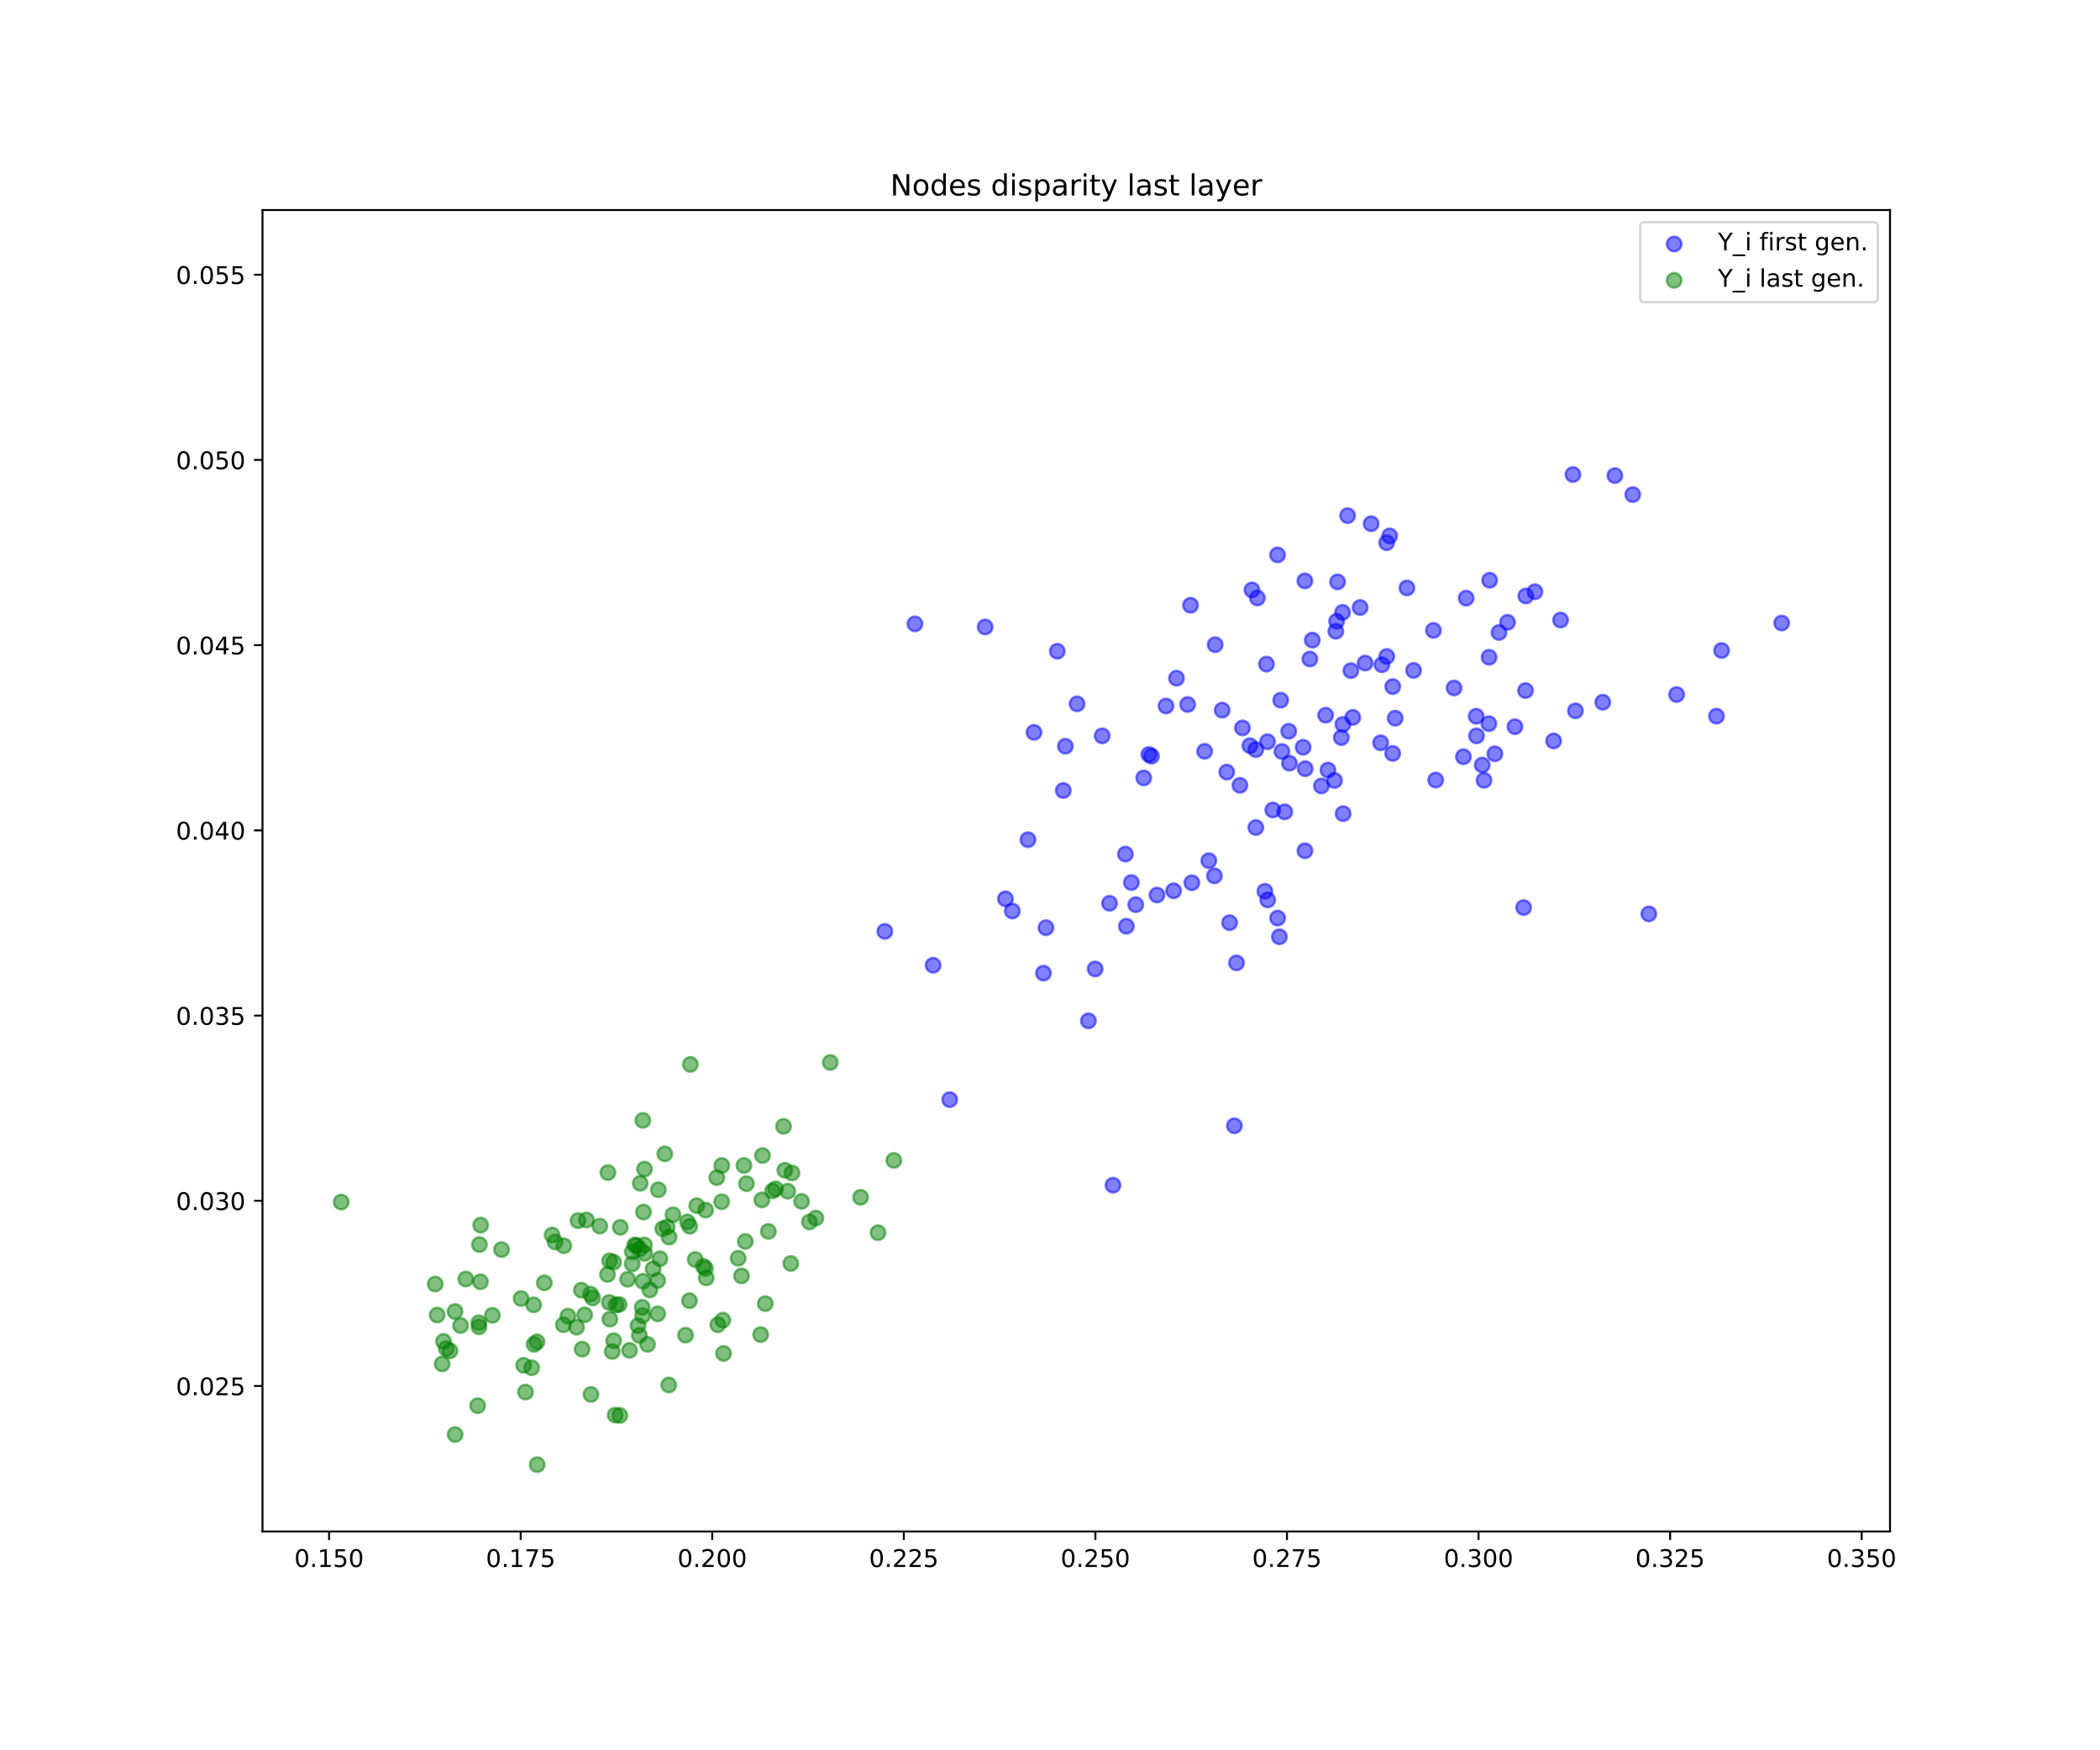 <?xml version="1.0" encoding="utf-8" standalone="no"?>
<!DOCTYPE svg PUBLIC "-//W3C//DTD SVG 1.1//EN"
  "http://www.w3.org/Graphics/SVG/1.1/DTD/svg11.dtd">
<!-- Created with matplotlib (https://matplotlib.org/) -->
<svg height="720pt" version="1.1" viewBox="0 0 864 720" width="864pt" xmlns="http://www.w3.org/2000/svg" xmlns:xlink="http://www.w3.org/1999/xlink">
 <defs>
  <style type="text/css">
*{stroke-linecap:butt;stroke-linejoin:round;white-space:pre;}
  </style>
 </defs>
 <g id="figure_1">
  <g id="patch_1">
   <path d="M 0 720 
L 864 720 
L 864 0 
L 0 0 
z
" style="fill:#ffffff;"/>
  </g>
  <g id="axes_1">
   <g id="patch_2">
    <path d="M 108 630 
L 777.6 630 
L 777.6 86.4 
L 108 86.4 
z
" style="fill:#ffffff;"/>
   </g>
   <g id="PathCollection_1">
    <defs>
     <path d="M 0 3 
C 0.796 3 1.559 2.684 2.121 2.121 
C 2.684 1.559 3 0.796 3 0 
C 3 -0.796 2.684 -1.559 2.121 -2.121 
C 1.559 -2.684 0.796 -3 0 -3 
C -0.796 -3 -1.559 -2.684 -2.121 -2.121 
C -2.684 -1.559 -3 -0.796 -3 0 
C -3 0.796 -2.684 1.559 -2.121 2.121 
C -1.559 2.684 -0.796 3 0 3 
z
" id="m294f484890" style="stroke:#0000ff;stroke-opacity:0.5;"/>
    </defs>
    <g clip-path="url(#peb2279e590)">
     <use style="fill:#0000ff;fill-opacity:0.5;stroke:#0000ff;stroke-opacity:0.5;" x="525.611" xlink:href="#m294f484890" y="228.264"/>
     <use style="fill:#0000ff;fill-opacity:0.5;stroke:#0000ff;stroke-opacity:0.5;" x="627.646" xlink:href="#m294f484890" y="284.074"/>
     <use style="fill:#0000ff;fill-opacity:0.5;stroke:#0000ff;stroke-opacity:0.5;" x="536.14" xlink:href="#m294f484890" y="307.403"/>
     <use style="fill:#0000ff;fill-opacity:0.5;stroke:#0000ff;stroke-opacity:0.5;" x="642.071" xlink:href="#m294f484890" y="255.068"/>
     <use style="fill:#0000ff;fill-opacity:0.5;stroke:#0000ff;stroke-opacity:0.5;" x="497.345" xlink:href="#m294f484890" y="354.053"/>
     <use style="fill:#0000ff;fill-opacity:0.5;stroke:#0000ff;stroke-opacity:0.5;" x="527.421" xlink:href="#m294f484890" y="309.139"/>
     <use style="fill:#0000ff;fill-opacity:0.5;stroke:#0000ff;stroke-opacity:0.5;" x="523.662" xlink:href="#m294f484890" y="333.185"/>
     <use style="fill:#0000ff;fill-opacity:0.5;stroke:#0000ff;stroke-opacity:0.5;" x="545.405" xlink:href="#m294f484890" y="294.205"/>
     <use style="fill:#0000ff;fill-opacity:0.5;stroke:#0000ff;stroke-opacity:0.5;" x="570.547" xlink:href="#m294f484890" y="270.033"/>
     <use style="fill:#0000ff;fill-opacity:0.5;stroke:#0000ff;stroke-opacity:0.5;" x="479.727" xlink:href="#m294f484890" y="290.416"/>
     <use style="fill:#0000ff;fill-opacity:0.5;stroke:#0000ff;stroke-opacity:0.5;" x="515.08" xlink:href="#m294f484890" y="242.674"/>
     <use style="fill:#0000ff;fill-opacity:0.5;stroke:#0000ff;stroke-opacity:0.5;" x="437.466" xlink:href="#m294f484890" y="325.187"/>
     <use style="fill:#0000ff;fill-opacity:0.5;stroke:#0000ff;stroke-opacity:0.5;" x="476.013" xlink:href="#m294f484890" y="368.166"/>
     <use style="fill:#0000ff;fill-opacity:0.5;stroke:#0000ff;stroke-opacity:0.5;" x="499.652" xlink:href="#m294f484890" y="360.286"/>
     <use style="fill:#0000ff;fill-opacity:0.5;stroke:#0000ff;stroke-opacity:0.5;" x="463.026" xlink:href="#m294f484890" y="351.333"/>
     <use style="fill:#0000ff;fill-opacity:0.5;stroke:#0000ff;stroke-opacity:0.5;" x="559.599" xlink:href="#m294f484890" y="249.901"/>
     <use style="fill:#0000ff;fill-opacity:0.5;stroke:#0000ff;stroke-opacity:0.5;" x="443.133" xlink:href="#m294f484890" y="289.535"/>
     <use style="fill:#0000ff;fill-opacity:0.5;stroke:#0000ff;stroke-opacity:0.5;" x="543.667" xlink:href="#m294f484890" y="323.303"/>
     <use style="fill:#0000ff;fill-opacity:0.5;stroke:#0000ff;stroke-opacity:0.5;" x="536.994" xlink:href="#m294f484890" y="316.214"/>
     <use style="fill:#0000ff;fill-opacity:0.5;stroke:#0000ff;stroke-opacity:0.5;" x="508.73" xlink:href="#m294f484890" y="396.097"/>
     <use style="fill:#0000ff;fill-opacity:0.5;stroke:#0000ff;stroke-opacity:0.5;" x="572.994" xlink:href="#m294f484890" y="309.936"/>
     <use style="fill:#0000ff;fill-opacity:0.5;stroke:#0000ff;stroke-opacity:0.5;" x="405.325" xlink:href="#m294f484890" y="257.909"/>
     <use style="fill:#0000ff;fill-opacity:0.5;stroke:#0000ff;stroke-opacity:0.5;" x="510.137" xlink:href="#m294f484890" y="323.054"/>
     <use style="fill:#0000ff;fill-opacity:0.5;stroke:#0000ff;stroke-opacity:0.5;" x="623.295" xlink:href="#m294f484890" y="298.929"/>
     <use style="fill:#0000ff;fill-opacity:0.5;stroke:#0000ff;stroke-opacity:0.5;" x="450.574" xlink:href="#m294f484890" y="398.579"/>
     <use style="fill:#0000ff;fill-opacity:0.5;stroke:#0000ff;stroke-opacity:0.5;" x="631.512" xlink:href="#m294f484890" y="243.418"/>
     <use style="fill:#0000ff;fill-opacity:0.5;stroke:#0000ff;stroke-opacity:0.5;" x="526.909" xlink:href="#m294f484890" y="288.029"/>
     <use style="fill:#0000ff;fill-opacity:0.5;stroke:#0000ff;stroke-opacity:0.5;" x="603.216" xlink:href="#m294f484890" y="246.051"/>
     <use style="fill:#0000ff;fill-opacity:0.5;stroke:#0000ff;stroke-opacity:0.5;" x="495.621" xlink:href="#m294f484890" y="309.055"/>
     <use style="fill:#0000ff;fill-opacity:0.5;stroke:#0000ff;stroke-opacity:0.5;" x="472.672" xlink:href="#m294f484890" y="310.35"/>
     <use style="fill:#0000ff;fill-opacity:0.5;stroke:#0000ff;stroke-opacity:0.5;" x="416.496" xlink:href="#m294f484890" y="374.768"/>
     <use style="fill:#0000ff;fill-opacity:0.5;stroke:#0000ff;stroke-opacity:0.5;" x="364.045" xlink:href="#m294f484890" y="383.141"/>
     <use style="fill:#0000ff;fill-opacity:0.5;stroke:#0000ff;stroke-opacity:0.5;" x="521.569" xlink:href="#m294f484890" y="370.183"/>
     <use style="fill:#0000ff;fill-opacity:0.5;stroke:#0000ff;stroke-opacity:0.5;" x="429.304" xlink:href="#m294f484890" y="400.312"/>
     <use style="fill:#0000ff;fill-opacity:0.5;stroke:#0000ff;stroke-opacity:0.5;" x="538.919" xlink:href="#m294f484890" y="271.096"/>
     <use style="fill:#0000ff;fill-opacity:0.5;stroke:#0000ff;stroke-opacity:0.5;" x="521.497" xlink:href="#m294f484890" y="305.104"/>
     <use style="fill:#0000ff;fill-opacity:0.5;stroke:#0000ff;stroke-opacity:0.5;" x="612.65" xlink:href="#m294f484890" y="270.372"/>
     <use style="fill:#0000ff;fill-opacity:0.5;stroke:#0000ff;stroke-opacity:0.5;" x="678.377" xlink:href="#m294f484890" y="375.941"/>
     <use style="fill:#0000ff;fill-opacity:0.5;stroke:#0000ff;stroke-opacity:0.5;" x="607.466" xlink:href="#m294f484890" y="302.709"/>
     <use style="fill:#0000ff;fill-opacity:0.5;stroke:#0000ff;stroke-opacity:0.5;" x="627.767" xlink:href="#m294f484890" y="245.161"/>
     <use style="fill:#0000ff;fill-opacity:0.5;stroke:#0000ff;stroke-opacity:0.5;" x="470.564" xlink:href="#m294f484890" y="319.993"/>
     <use style="fill:#0000ff;fill-opacity:0.5;stroke:#0000ff;stroke-opacity:0.5;" x="435.012" xlink:href="#m294f484890" y="267.895"/>
     <use style="fill:#0000ff;fill-opacity:0.5;stroke:#0000ff;stroke-opacity:0.5;" x="556.58" xlink:href="#m294f484890" y="295.111"/>
     <use style="fill:#0000ff;fill-opacity:0.5;stroke:#0000ff;stroke-opacity:0.5;" x="425.419" xlink:href="#m294f484890" y="301.269"/>
     <use style="fill:#0000ff;fill-opacity:0.5;stroke:#0000ff;stroke-opacity:0.5;" x="612.877" xlink:href="#m294f484890" y="238.687"/>
     <use style="fill:#0000ff;fill-opacity:0.5;stroke:#0000ff;stroke-opacity:0.5;" x="615.036" xlink:href="#m294f484890" y="310.088"/>
     <use style="fill:#0000ff;fill-opacity:0.5;stroke:#0000ff;stroke-opacity:0.5;" x="573.02" xlink:href="#m294f484890" y="282.434"/>
     <use style="fill:#0000ff;fill-opacity:0.5;stroke:#0000ff;stroke-opacity:0.5;" x="516.671" xlink:href="#m294f484890" y="308.353"/>
     <use style="fill:#0000ff;fill-opacity:0.5;stroke:#0000ff;stroke-opacity:0.5;" x="607.35" xlink:href="#m294f484890" y="294.641"/>
     <use style="fill:#0000ff;fill-opacity:0.5;stroke:#0000ff;stroke-opacity:0.5;" x="612.565" xlink:href="#m294f484890" y="297.691"/>
     <use style="fill:#0000ff;fill-opacity:0.5;stroke:#0000ff;stroke-opacity:0.5;" x="422.923" xlink:href="#m294f484890" y="345.425"/>
     <use style="fill:#0000ff;fill-opacity:0.5;stroke:#0000ff;stroke-opacity:0.5;" x="616.728" xlink:href="#m294f484890" y="260.167"/>
     <use style="fill:#0000ff;fill-opacity:0.5;stroke:#0000ff;stroke-opacity:0.5;" x="552.607" xlink:href="#m294f484890" y="334.709"/>
     <use style="fill:#0000ff;fill-opacity:0.5;stroke:#0000ff;stroke-opacity:0.5;" x="561.657" xlink:href="#m294f484890" y="272.765"/>
     <use style="fill:#0000ff;fill-opacity:0.5;stroke:#0000ff;stroke-opacity:0.5;" x="376.436" xlink:href="#m294f484890" y="256.628"/>
     <use style="fill:#0000ff;fill-opacity:0.5;stroke:#0000ff;stroke-opacity:0.5;" x="453.471" xlink:href="#m294f484890" y="302.699"/>
     <use style="fill:#0000ff;fill-opacity:0.5;stroke:#0000ff;stroke-opacity:0.5;" x="564.127" xlink:href="#m294f484890" y="215.441"/>
     <use style="fill:#0000ff;fill-opacity:0.5;stroke:#0000ff;stroke-opacity:0.5;" x="708.311" xlink:href="#m294f484890" y="267.601"/>
     <use style="fill:#0000ff;fill-opacity:0.5;stroke:#0000ff;stroke-opacity:0.5;" x="590.691" xlink:href="#m294f484890" y="320.879"/>
     <use style="fill:#0000ff;fill-opacity:0.5;stroke:#0000ff;stroke-opacity:0.5;" x="589.754" xlink:href="#m294f484890" y="259.32"/>
     <use style="fill:#0000ff;fill-opacity:0.5;stroke:#0000ff;stroke-opacity:0.5;" x="647.15" xlink:href="#m294f484890" y="195.204"/>
     <use style="fill:#0000ff;fill-opacity:0.5;stroke:#0000ff;stroke-opacity:0.5;" x="530.205" xlink:href="#m294f484890" y="300.807"/>
     <use style="fill:#0000ff;fill-opacity:0.5;stroke:#0000ff;stroke-opacity:0.5;" x="520.42" xlink:href="#m294f484890" y="366.63"/>
     <use style="fill:#0000ff;fill-opacity:0.5;stroke:#0000ff;stroke-opacity:0.5;" x="539.919" xlink:href="#m294f484890" y="263.33"/>
     <use style="fill:#0000ff;fill-opacity:0.5;stroke:#0000ff;stroke-opacity:0.5;" x="536.871" xlink:href="#m294f484890" y="238.951"/>
     <use style="fill:#0000ff;fill-opacity:0.5;stroke:#0000ff;stroke-opacity:0.5;" x="505.889" xlink:href="#m294f484890" y="379.546"/>
     <use style="fill:#0000ff;fill-opacity:0.5;stroke:#0000ff;stroke-opacity:0.5;" x="517.327" xlink:href="#m294f484890" y="245.972"/>
     <use style="fill:#0000ff;fill-opacity:0.5;stroke:#0000ff;stroke-opacity:0.5;" x="568.543" xlink:href="#m294f484890" y="273.447"/>
     <use style="fill:#0000ff;fill-opacity:0.5;stroke:#0000ff;stroke-opacity:0.5;" x="733.038" xlink:href="#m294f484890" y="256.285"/>
     <use style="fill:#0000ff;fill-opacity:0.5;stroke:#0000ff;stroke-opacity:0.5;" x="430.34" xlink:href="#m294f484890" y="381.625"/>
     <use style="fill:#0000ff;fill-opacity:0.5;stroke:#0000ff;stroke-opacity:0.5;" x="551.864" xlink:href="#m294f484890" y="303.419"/>
     <use style="fill:#0000ff;fill-opacity:0.5;stroke:#0000ff;stroke-opacity:0.5;" x="502.828" xlink:href="#m294f484890" y="292.131"/>
     <use style="fill:#0000ff;fill-opacity:0.5;stroke:#0000ff;stroke-opacity:0.5;" x="526.375" xlink:href="#m294f484890" y="385.359"/>
     <use style="fill:#0000ff;fill-opacity:0.5;stroke:#0000ff;stroke-opacity:0.5;" x="488.631" xlink:href="#m294f484890" y="289.808"/>
     <use style="fill:#0000ff;fill-opacity:0.5;stroke:#0000ff;stroke-opacity:0.5;" x="552.361" xlink:href="#m294f484890" y="251.906"/>
     <use style="fill:#0000ff;fill-opacity:0.5;stroke:#0000ff;stroke-opacity:0.5;" x="552.486" xlink:href="#m294f484890" y="297.99"/>
     <use style="fill:#0000ff;fill-opacity:0.5;stroke:#0000ff;stroke-opacity:0.5;" x="555.786" xlink:href="#m294f484890" y="275.875"/>
     <use style="fill:#0000ff;fill-opacity:0.5;stroke:#0000ff;stroke-opacity:0.5;" x="489.808" xlink:href="#m294f484890" y="248.984"/>
     <use style="fill:#0000ff;fill-opacity:0.5;stroke:#0000ff;stroke-opacity:0.5;" x="511.182" xlink:href="#m294f484890" y="299.43"/>
     <use style="fill:#0000ff;fill-opacity:0.5;stroke:#0000ff;stroke-opacity:0.5;" x="528.579" xlink:href="#m294f484890" y="333.956"/>
     <use style="fill:#0000ff;fill-opacity:0.5;stroke:#0000ff;stroke-opacity:0.5;" x="550.319" xlink:href="#m294f484890" y="239.359"/>
     <use style="fill:#0000ff;fill-opacity:0.5;stroke:#0000ff;stroke-opacity:0.5;" x="438.33" xlink:href="#m294f484890" y="306.956"/>
     <use style="fill:#0000ff;fill-opacity:0.5;stroke:#0000ff;stroke-opacity:0.5;" x="664.403" xlink:href="#m294f484890" y="195.639"/>
     <use style="fill:#0000ff;fill-opacity:0.5;stroke:#0000ff;stroke-opacity:0.5;" x="390.726" xlink:href="#m294f484890" y="452.343"/>
     <use style="fill:#0000ff;fill-opacity:0.5;stroke:#0000ff;stroke-opacity:0.5;" x="507.862" xlink:href="#m294f484890" y="463.096"/>
     <use style="fill:#0000ff;fill-opacity:0.5;stroke:#0000ff;stroke-opacity:0.5;" x="525.643" xlink:href="#m294f484890" y="377.652"/>
     <use style="fill:#0000ff;fill-opacity:0.5;stroke:#0000ff;stroke-opacity:0.5;" x="626.873" xlink:href="#m294f484890" y="373.331"/>
     <use style="fill:#0000ff;fill-opacity:0.5;stroke:#0000ff;stroke-opacity:0.5;" x="549.914" xlink:href="#m294f484890" y="255.542"/>
     <use style="fill:#0000ff;fill-opacity:0.5;stroke:#0000ff;stroke-opacity:0.5;" x="689.809" xlink:href="#m294f484890" y="285.705"/>
     <use style="fill:#0000ff;fill-opacity:0.5;stroke:#0000ff;stroke-opacity:0.5;" x="516.686" xlink:href="#m294f484890" y="340.408"/>
     <use style="fill:#0000ff;fill-opacity:0.5;stroke:#0000ff;stroke-opacity:0.5;" x="484.046" xlink:href="#m294f484890" y="278.981"/>
     <use style="fill:#0000ff;fill-opacity:0.5;stroke:#0000ff;stroke-opacity:0.5;" x="609.837" xlink:href="#m294f484890" y="314.708"/>
     <use style="fill:#0000ff;fill-opacity:0.5;stroke:#0000ff;stroke-opacity:0.5;" x="574.025" xlink:href="#m294f484890" y="295.437"/>
     <use style="fill:#0000ff;fill-opacity:0.5;stroke:#0000ff;stroke-opacity:0.5;" x="570.515" xlink:href="#m294f484890" y="223.231"/>
     <use style="fill:#0000ff;fill-opacity:0.5;stroke:#0000ff;stroke-opacity:0.5;" x="383.906" xlink:href="#m294f484890" y="397.063"/>
     <use style="fill:#0000ff;fill-opacity:0.5;stroke:#0000ff;stroke-opacity:0.5;" x="467.282" xlink:href="#m294f484890" y="372.144"/>
     <use style="fill:#0000ff;fill-opacity:0.5;stroke:#0000ff;stroke-opacity:0.5;" x="648.191" xlink:href="#m294f484890" y="292.409"/>
     <use style="fill:#0000ff;fill-opacity:0.5;stroke:#0000ff;stroke-opacity:0.5;" x="536.895" xlink:href="#m294f484890" y="349.972"/>
     <use style="fill:#0000ff;fill-opacity:0.5;stroke:#0000ff;stroke-opacity:0.5;" x="610.572" xlink:href="#m294f484890" y="320.988"/>
     <use style="fill:#0000ff;fill-opacity:0.5;stroke:#0000ff;stroke-opacity:0.5;" x="521.058" xlink:href="#m294f484890" y="273.193"/>
     <use style="fill:#0000ff;fill-opacity:0.5;stroke:#0000ff;stroke-opacity:0.5;" x="639.206" xlink:href="#m294f484890" y="304.789"/>
     <use style="fill:#0000ff;fill-opacity:0.5;stroke:#0000ff;stroke-opacity:0.5;" x="554.441" xlink:href="#m294f484890" y="212.109"/>
     <use style="fill:#0000ff;fill-opacity:0.5;stroke:#0000ff;stroke-opacity:0.5;" x="504.712" xlink:href="#m294f484890" y="317.596"/>
     <use style="fill:#0000ff;fill-opacity:0.5;stroke:#0000ff;stroke-opacity:0.5;" x="530.521" xlink:href="#m294f484890" y="313.963"/>
     <use style="fill:#0000ff;fill-opacity:0.5;stroke:#0000ff;stroke-opacity:0.5;" x="465.48" xlink:href="#m294f484890" y="363.049"/>
     <use style="fill:#0000ff;fill-opacity:0.5;stroke:#0000ff;stroke-opacity:0.5;" x="620.242" xlink:href="#m294f484890" y="255.994"/>
     <use style="fill:#0000ff;fill-opacity:0.5;stroke:#0000ff;stroke-opacity:0.5;" x="482.856" xlink:href="#m294f484890" y="366.44"/>
     <use style="fill:#0000ff;fill-opacity:0.5;stroke:#0000ff;stroke-opacity:0.5;" x="456.488" xlink:href="#m294f484890" y="371.585"/>
     <use style="fill:#0000ff;fill-opacity:0.5;stroke:#0000ff;stroke-opacity:0.5;" x="602.088" xlink:href="#m294f484890" y="311.286"/>
     <use style="fill:#0000ff;fill-opacity:0.5;stroke:#0000ff;stroke-opacity:0.5;" x="447.814" xlink:href="#m294f484890" y="419.936"/>
     <use style="fill:#0000ff;fill-opacity:0.5;stroke:#0000ff;stroke-opacity:0.5;" x="473.759" xlink:href="#m294f484890" y="311.058"/>
     <use style="fill:#0000ff;fill-opacity:0.5;stroke:#0000ff;stroke-opacity:0.5;" x="413.679" xlink:href="#m294f484890" y="369.749"/>
     <use style="fill:#0000ff;fill-opacity:0.5;stroke:#0000ff;stroke-opacity:0.5;" x="546.355" xlink:href="#m294f484890" y="316.769"/>
     <use style="fill:#0000ff;fill-opacity:0.5;stroke:#0000ff;stroke-opacity:0.5;" x="549.602" xlink:href="#m294f484890" y="259.679"/>
     <use style="fill:#0000ff;fill-opacity:0.5;stroke:#0000ff;stroke-opacity:0.5;" x="568.03" xlink:href="#m294f484890" y="305.56"/>
     <use style="fill:#0000ff;fill-opacity:0.5;stroke:#0000ff;stroke-opacity:0.5;" x="706.197" xlink:href="#m294f484890" y="294.604"/>
     <use style="fill:#0000ff;fill-opacity:0.5;stroke:#0000ff;stroke-opacity:0.5;" x="571.759" xlink:href="#m294f484890" y="220.445"/>
     <use style="fill:#0000ff;fill-opacity:0.5;stroke:#0000ff;stroke-opacity:0.5;" x="514.244" xlink:href="#m294f484890" y="306.731"/>
     <use style="fill:#0000ff;fill-opacity:0.5;stroke:#0000ff;stroke-opacity:0.5;" x="659.419" xlink:href="#m294f484890" y="288.872"/>
     <use style="fill:#0000ff;fill-opacity:0.5;stroke:#0000ff;stroke-opacity:0.5;" x="578.854" xlink:href="#m294f484890" y="241.856"/>
     <use style="fill:#0000ff;fill-opacity:0.5;stroke:#0000ff;stroke-opacity:0.5;" x="598.253" xlink:href="#m294f484890" y="283"/>
     <use style="fill:#0000ff;fill-opacity:0.5;stroke:#0000ff;stroke-opacity:0.5;" x="549.058" xlink:href="#m294f484890" y="321.041"/>
     <use style="fill:#0000ff;fill-opacity:0.5;stroke:#0000ff;stroke-opacity:0.5;" x="490.356" xlink:href="#m294f484890" y="363.134"/>
     <use style="fill:#0000ff;fill-opacity:0.5;stroke:#0000ff;stroke-opacity:0.5;" x="499.946" xlink:href="#m294f484890" y="265.197"/>
     <use style="fill:#0000ff;fill-opacity:0.5;stroke:#0000ff;stroke-opacity:0.5;" x="581.577" xlink:href="#m294f484890" y="275.784"/>
     <use style="fill:#0000ff;fill-opacity:0.5;stroke:#0000ff;stroke-opacity:0.5;" x="671.766" xlink:href="#m294f484890" y="203.458"/>
     <use style="fill:#0000ff;fill-opacity:0.5;stroke:#0000ff;stroke-opacity:0.5;" x="457.915" xlink:href="#m294f484890" y="487.545"/>
     <use style="fill:#0000ff;fill-opacity:0.5;stroke:#0000ff;stroke-opacity:0.5;" x="463.409" xlink:href="#m294f484890" y="381.024"/>
    </g>
   </g>
   <g id="PathCollection_2">
    <defs>
     <path d="M 0 3 
C 0.796 3 1.559 2.684 2.121 2.121 
C 2.684 1.559 3 0.796 3 0 
C 3 -0.796 2.684 -1.559 2.121 -2.121 
C 1.559 -2.684 0.796 -3 0 -3 
C -0.796 -3 -1.559 -2.684 -2.121 -2.121 
C -2.684 -1.559 -3 -0.796 -3 0 
C -3 0.796 -2.684 1.559 -2.121 2.121 
C -1.559 2.684 -0.796 3 0 3 
z
" id="m52b5ef684f" style="stroke:#008000;stroke-opacity:0.5;"/>
    </defs>
    <g clip-path="url(#peb2279e590)">
     <use style="fill:#008000;fill-opacity:0.5;stroke:#008000;stroke-opacity:0.5;" x="261.131" xlink:href="#m52b5ef684f" y="512.136"/>
     <use style="fill:#008000;fill-opacity:0.5;stroke:#008000;stroke-opacity:0.5;" x="231.983" xlink:href="#m52b5ef684f" y="512.453"/>
     <use style="fill:#008000;fill-opacity:0.5;stroke:#008000;stroke-opacity:0.5;" x="322.362" xlink:href="#m52b5ef684f" y="463.34"/>
     <use style="fill:#008000;fill-opacity:0.5;stroke:#008000;stroke-opacity:0.5;" x="223.952" xlink:href="#m52b5ef684f" y="527.71"/>
     <use style="fill:#008000;fill-opacity:0.5;stroke:#008000;stroke-opacity:0.5;" x="237.796" xlink:href="#m52b5ef684f" y="502.12"/>
     <use style="fill:#008000;fill-opacity:0.5;stroke:#008000;stroke-opacity:0.5;" x="182.472" xlink:href="#m52b5ef684f" y="551.795"/>
     <use style="fill:#008000;fill-opacity:0.5;stroke:#008000;stroke-opacity:0.5;" x="354.067" xlink:href="#m52b5ef684f" y="492.519"/>
     <use style="fill:#008000;fill-opacity:0.5;stroke:#008000;stroke-opacity:0.5;" x="270.86" xlink:href="#m52b5ef684f" y="489.428"/>
     <use style="fill:#008000;fill-opacity:0.5;stroke:#008000;stroke-opacity:0.5;" x="242.983" xlink:href="#m52b5ef684f" y="532.359"/>
     <use style="fill:#008000;fill-opacity:0.5;stroke:#008000;stroke-opacity:0.5;" x="312.952" xlink:href="#m52b5ef684f" y="548.991"/>
     <use style="fill:#008000;fill-opacity:0.5;stroke:#008000;stroke-opacity:0.5;" x="273.522" xlink:href="#m52b5ef684f" y="474.65"/>
     <use style="fill:#008000;fill-opacity:0.5;stroke:#008000;stroke-opacity:0.5;" x="341.603" xlink:href="#m52b5ef684f" y="437.051"/>
     <use style="fill:#008000;fill-opacity:0.5;stroke:#008000;stroke-opacity:0.5;" x="264.49" xlink:href="#m52b5ef684f" y="460.876"/>
     <use style="fill:#008000;fill-opacity:0.5;stroke:#008000;stroke-opacity:0.5;" x="197.759" xlink:href="#m52b5ef684f" y="503.964"/>
     <use style="fill:#008000;fill-opacity:0.5;stroke:#008000;stroke-opacity:0.5;" x="313.444" xlink:href="#m52b5ef684f" y="493.607"/>
     <use style="fill:#008000;fill-opacity:0.5;stroke:#008000;stroke-opacity:0.5;" x="246.765" xlink:href="#m52b5ef684f" y="504.363"/>
     <use style="fill:#008000;fill-opacity:0.5;stroke:#008000;stroke-opacity:0.5;" x="249.941" xlink:href="#m52b5ef684f" y="524.258"/>
     <use style="fill:#008000;fill-opacity:0.5;stroke:#008000;stroke-opacity:0.5;" x="361.24" xlink:href="#m52b5ef684f" y="507.093"/>
     <use style="fill:#008000;fill-opacity:0.5;stroke:#008000;stroke-opacity:0.5;" x="218.736" xlink:href="#m52b5ef684f" y="562.641"/>
     <use style="fill:#008000;fill-opacity:0.5;stroke:#008000;stroke-opacity:0.5;" x="329.789" xlink:href="#m52b5ef684f" y="494.201"/>
     <use style="fill:#008000;fill-opacity:0.5;stroke:#008000;stroke-opacity:0.5;" x="266.416" xlink:href="#m52b5ef684f" y="553.018"/>
     <use style="fill:#008000;fill-opacity:0.5;stroke:#008000;stroke-opacity:0.5;" x="228.364" xlink:href="#m52b5ef684f" y="510.881"/>
     <use style="fill:#008000;fill-opacity:0.5;stroke:#008000;stroke-opacity:0.5;" x="237.22" xlink:href="#m52b5ef684f" y="545.948"/>
     <use style="fill:#008000;fill-opacity:0.5;stroke:#008000;stroke-opacity:0.5;" x="239.499" xlink:href="#m52b5ef684f" y="554.98"/>
     <use style="fill:#008000;fill-opacity:0.5;stroke:#008000;stroke-opacity:0.5;" x="296.974" xlink:href="#m52b5ef684f" y="479.446"/>
     <use style="fill:#008000;fill-opacity:0.5;stroke:#008000;stroke-opacity:0.5;" x="191.636" xlink:href="#m52b5ef684f" y="526.137"/>
     <use style="fill:#008000;fill-opacity:0.5;stroke:#008000;stroke-opacity:0.5;" x="250.687" xlink:href="#m52b5ef684f" y="535.756"/>
     <use style="fill:#008000;fill-opacity:0.5;stroke:#008000;stroke-opacity:0.5;" x="262.508" xlink:href="#m52b5ef684f" y="545.291"/>
     <use style="fill:#008000;fill-opacity:0.5;stroke:#008000;stroke-opacity:0.5;" x="255.206" xlink:href="#m52b5ef684f" y="504.871"/>
     <use style="fill:#008000;fill-opacity:0.5;stroke:#008000;stroke-opacity:0.5;" x="179.067" xlink:href="#m52b5ef684f" y="528.208"/>
     <use style="fill:#008000;fill-opacity:0.5;stroke:#008000;stroke-opacity:0.5;" x="297.388" xlink:href="#m52b5ef684f" y="543.066"/>
     <use style="fill:#008000;fill-opacity:0.5;stroke:#008000;stroke-opacity:0.5;" x="286.021" xlink:href="#m52b5ef684f" y="518.1"/>
     <use style="fill:#008000;fill-opacity:0.5;stroke:#008000;stroke-opacity:0.5;" x="333.022" xlink:href="#m52b5ef684f" y="502.663"/>
     <use style="fill:#008000;fill-opacity:0.5;stroke:#008000;stroke-opacity:0.5;" x="270.591" xlink:href="#m52b5ef684f" y="526.745"/>
     <use style="fill:#008000;fill-opacity:0.5;stroke:#008000;stroke-opacity:0.5;" x="252.479" xlink:href="#m52b5ef684f" y="551.528"/>
     <use style="fill:#008000;fill-opacity:0.5;stroke:#008000;stroke-opacity:0.5;" x="294.906" xlink:href="#m52b5ef684f" y="484.428"/>
     <use style="fill:#008000;fill-opacity:0.5;stroke:#008000;stroke-opacity:0.5;" x="219.726" xlink:href="#m52b5ef684f" y="553.012"/>
     <use style="fill:#008000;fill-opacity:0.5;stroke:#008000;stroke-opacity:0.5;" x="189.495" xlink:href="#m52b5ef684f" y="545.259"/>
     <use style="fill:#008000;fill-opacity:0.5;stroke:#008000;stroke-opacity:0.5;" x="303.704" xlink:href="#m52b5ef684f" y="517.597"/>
     <use style="fill:#008000;fill-opacity:0.5;stroke:#008000;stroke-opacity:0.5;" x="283.667" xlink:href="#m52b5ef684f" y="535.057"/>
     <use style="fill:#008000;fill-opacity:0.5;stroke:#008000;stroke-opacity:0.5;" x="263.067" xlink:href="#m52b5ef684f" y="549.327"/>
     <use style="fill:#008000;fill-opacity:0.5;stroke:#008000;stroke-opacity:0.5;" x="284.034" xlink:href="#m52b5ef684f" y="437.854"/>
     <use style="fill:#008000;fill-opacity:0.5;stroke:#008000;stroke-opacity:0.5;" x="197.658" xlink:href="#m52b5ef684f" y="527.271"/>
     <use style="fill:#008000;fill-opacity:0.5;stroke:#008000;stroke-opacity:0.5;" x="282.828" xlink:href="#m52b5ef684f" y="502.64"/>
     <use style="fill:#008000;fill-opacity:0.5;stroke:#008000;stroke-opacity:0.5;" x="263.115" xlink:href="#m52b5ef684f" y="513.81"/>
     <use style="fill:#008000;fill-opacity:0.5;stroke:#008000;stroke-opacity:0.5;" x="227.157" xlink:href="#m52b5ef684f" y="508.051"/>
     <use style="fill:#008000;fill-opacity:0.5;stroke:#008000;stroke-opacity:0.5;" x="272.643" xlink:href="#m52b5ef684f" y="505.461"/>
     <use style="fill:#008000;fill-opacity:0.5;stroke:#008000;stroke-opacity:0.5;" x="316.135" xlink:href="#m52b5ef684f" y="506.546"/>
     <use style="fill:#008000;fill-opacity:0.5;stroke:#008000;stroke-opacity:0.5;" x="196.52" xlink:href="#m52b5ef684f" y="578.246"/>
     <use style="fill:#008000;fill-opacity:0.5;stroke:#008000;stroke-opacity:0.5;" x="179.861" xlink:href="#m52b5ef684f" y="540.971"/>
     <use style="fill:#008000;fill-opacity:0.5;stroke:#008000;stroke-opacity:0.5;" x="253.093" xlink:href="#m52b5ef684f" y="582.12"/>
     <use style="fill:#008000;fill-opacity:0.5;stroke:#008000;stroke-opacity:0.5;" x="239.182" xlink:href="#m52b5ef684f" y="530.703"/>
     <use style="fill:#008000;fill-opacity:0.5;stroke:#008000;stroke-opacity:0.5;" x="185.132" xlink:href="#m52b5ef684f" y="555.676"/>
     <use style="fill:#008000;fill-opacity:0.5;stroke:#008000;stroke-opacity:0.5;" x="263.41" xlink:href="#m52b5ef684f" y="486.766"/>
     <use style="fill:#008000;fill-opacity:0.5;stroke:#008000;stroke-opacity:0.5;" x="206.355" xlink:href="#m52b5ef684f" y="514.043"/>
     <use style="fill:#008000;fill-opacity:0.5;stroke:#008000;stroke-opacity:0.5;" x="219.575" xlink:href="#m52b5ef684f" y="536.757"/>
     <use style="fill:#008000;fill-opacity:0.5;stroke:#008000;stroke-opacity:0.5;" x="322.884" xlink:href="#m52b5ef684f" y="481.409"/>
     <use style="fill:#008000;fill-opacity:0.5;stroke:#008000;stroke-opacity:0.5;" x="274.484" xlink:href="#m52b5ef684f" y="504.73"/>
     <use style="fill:#008000;fill-opacity:0.5;stroke:#008000;stroke-opacity:0.5;" x="221.011" xlink:href="#m52b5ef684f" y="602.495"/>
     <use style="fill:#008000;fill-opacity:0.5;stroke:#008000;stroke-opacity:0.5;" x="265.163" xlink:href="#m52b5ef684f" y="480.916"/>
     <use style="fill:#008000;fill-opacity:0.5;stroke:#008000;stroke-opacity:0.5;" x="289.392" xlink:href="#m52b5ef684f" y="520.942"/>
     <use style="fill:#008000;fill-opacity:0.5;stroke:#008000;stroke-opacity:0.5;" x="270.608" xlink:href="#m52b5ef684f" y="540.455"/>
     <use style="fill:#008000;fill-opacity:0.5;stroke:#008000;stroke-opacity:0.5;" x="290.555" xlink:href="#m52b5ef684f" y="525.677"/>
     <use style="fill:#008000;fill-opacity:0.5;stroke:#008000;stroke-opacity:0.5;" x="220.932" xlink:href="#m52b5ef684f" y="551.978"/>
     <use style="fill:#008000;fill-opacity:0.5;stroke:#008000;stroke-opacity:0.5;" x="265.136" xlink:href="#m52b5ef684f" y="512.137"/>
     <use style="fill:#008000;fill-opacity:0.5;stroke:#008000;stroke-opacity:0.5;" x="317.858" xlink:href="#m52b5ef684f" y="489.895"/>
     <use style="fill:#008000;fill-opacity:0.5;stroke:#008000;stroke-opacity:0.5;" x="240.551" xlink:href="#m52b5ef684f" y="540.874"/>
     <use style="fill:#008000;fill-opacity:0.5;stroke:#008000;stroke-opacity:0.5;" x="275.137" xlink:href="#m52b5ef684f" y="569.734"/>
     <use style="fill:#008000;fill-opacity:0.5;stroke:#008000;stroke-opacity:0.5;" x="261.905" xlink:href="#m52b5ef684f" y="512.369"/>
     <use style="fill:#008000;fill-opacity:0.5;stroke:#008000;stroke-opacity:0.5;" x="268.715" xlink:href="#m52b5ef684f" y="521.949"/>
     <use style="fill:#008000;fill-opacity:0.5;stroke:#008000;stroke-opacity:0.5;" x="216.208" xlink:href="#m52b5ef684f" y="572.643"/>
     <use style="fill:#008000;fill-opacity:0.5;stroke:#008000;stroke-opacity:0.5;" x="325.352" xlink:href="#m52b5ef684f" y="519.741"/>
     <use style="fill:#008000;fill-opacity:0.5;stroke:#008000;stroke-opacity:0.5;" x="243.142" xlink:href="#m52b5ef684f" y="573.622"/>
     <use style="fill:#008000;fill-opacity:0.5;stroke:#008000;stroke-opacity:0.5;" x="264.399" xlink:href="#m52b5ef684f" y="541.185"/>
     <use style="fill:#008000;fill-opacity:0.5;stroke:#008000;stroke-opacity:0.5;" x="296.925" xlink:href="#m52b5ef684f" y="494.344"/>
     <use style="fill:#008000;fill-opacity:0.5;stroke:#008000;stroke-opacity:0.5;" x="295.328" xlink:href="#m52b5ef684f" y="544.945"/>
     <use style="fill:#008000;fill-opacity:0.5;stroke:#008000;stroke-opacity:0.5;" x="187.263" xlink:href="#m52b5ef684f" y="590.103"/>
     <use style="fill:#008000;fill-opacity:0.5;stroke:#008000;stroke-opacity:0.5;" x="197.085" xlink:href="#m52b5ef684f" y="545.808"/>
     <use style="fill:#008000;fill-opacity:0.5;stroke:#008000;stroke-opacity:0.5;" x="241.278" xlink:href="#m52b5ef684f" y="501.856"/>
     <use style="fill:#008000;fill-opacity:0.5;stroke:#008000;stroke-opacity:0.5;" x="286.673" xlink:href="#m52b5ef684f" y="495.965"/>
     <use style="fill:#008000;fill-opacity:0.5;stroke:#008000;stroke-opacity:0.5;" x="243.825" xlink:href="#m52b5ef684f" y="533.936"/>
     <use style="fill:#008000;fill-opacity:0.5;stroke:#008000;stroke-opacity:0.5;" x="307.123" xlink:href="#m52b5ef684f" y="486.926"/>
     <use style="fill:#008000;fill-opacity:0.5;stroke:#008000;stroke-opacity:0.5;" x="305.062" xlink:href="#m52b5ef684f" y="524.852"/>
     <use style="fill:#008000;fill-opacity:0.5;stroke:#008000;stroke-opacity:0.5;" x="202.587" xlink:href="#m52b5ef684f" y="541.07"/>
     <use style="fill:#008000;fill-opacity:0.5;stroke:#008000;stroke-opacity:0.5;" x="250.116" xlink:href="#m52b5ef684f" y="482.37"/>
     <use style="fill:#008000;fill-opacity:0.5;stroke:#008000;stroke-opacity:0.5;" x="259.017" xlink:href="#m52b5ef684f" y="555.486"/>
     <use style="fill:#008000;fill-opacity:0.5;stroke:#008000;stroke-opacity:0.5;" x="290.243" xlink:href="#m52b5ef684f" y="521.825"/>
     <use style="fill:#008000;fill-opacity:0.5;stroke:#008000;stroke-opacity:0.5;" x="215.437" xlink:href="#m52b5ef684f" y="561.627"/>
     <use style="fill:#008000;fill-opacity:0.5;stroke:#008000;stroke-opacity:0.5;" x="187.214" xlink:href="#m52b5ef684f" y="539.514"/>
     <use style="fill:#008000;fill-opacity:0.5;stroke:#008000;stroke-opacity:0.5;" x="282.056" xlink:href="#m52b5ef684f" y="549.233"/>
     <use style="fill:#008000;fill-opacity:0.5;stroke:#008000;stroke-opacity:0.5;" x="367.751" xlink:href="#m52b5ef684f" y="477.337"/>
     <use style="fill:#008000;fill-opacity:0.5;stroke:#008000;stroke-opacity:0.5;" x="264.753" xlink:href="#m52b5ef684f" y="498.589"/>
     <use style="fill:#008000;fill-opacity:0.5;stroke:#008000;stroke-opacity:0.5;" x="283.777" xlink:href="#m52b5ef684f" y="504.437"/>
     <use style="fill:#008000;fill-opacity:0.5;stroke:#008000;stroke-opacity:0.5;" x="251.906" xlink:href="#m52b5ef684f" y="555.973"/>
     <use style="fill:#008000;fill-opacity:0.5;stroke:#008000;stroke-opacity:0.5;" x="297.688" xlink:href="#m52b5ef684f" y="556.763"/>
     <use style="fill:#008000;fill-opacity:0.5;stroke:#008000;stroke-opacity:0.5;" x="252.47" xlink:href="#m52b5ef684f" y="519.21"/>
     <use style="fill:#008000;fill-opacity:0.5;stroke:#008000;stroke-opacity:0.5;" x="254.714" xlink:href="#m52b5ef684f" y="536.608"/>
     <use style="fill:#008000;fill-opacity:0.5;stroke:#008000;stroke-opacity:0.5;" x="275.289" xlink:href="#m52b5ef684f" y="508.901"/>
     <use style="fill:#008000;fill-opacity:0.5;stroke:#008000;stroke-opacity:0.5;" x="140.394" xlink:href="#m52b5ef684f" y="494.483"/>
     <use style="fill:#008000;fill-opacity:0.5;stroke:#008000;stroke-opacity:0.5;" x="250.799" xlink:href="#m52b5ef684f" y="518.629"/>
     <use style="fill:#008000;fill-opacity:0.5;stroke:#008000;stroke-opacity:0.5;" x="265.239" xlink:href="#m52b5ef684f" y="515.571"/>
     <use style="fill:#008000;fill-opacity:0.5;stroke:#008000;stroke-opacity:0.5;" x="325.848" xlink:href="#m52b5ef684f" y="482.517"/>
     <use style="fill:#008000;fill-opacity:0.5;stroke:#008000;stroke-opacity:0.5;" x="313.721" xlink:href="#m52b5ef684f" y="475.347"/>
     <use style="fill:#008000;fill-opacity:0.5;stroke:#008000;stroke-opacity:0.5;" x="183.604" xlink:href="#m52b5ef684f" y="554.751"/>
     <use style="fill:#008000;fill-opacity:0.5;stroke:#008000;stroke-opacity:0.5;" x="290.321" xlink:href="#m52b5ef684f" y="497.799"/>
     <use style="fill:#008000;fill-opacity:0.5;stroke:#008000;stroke-opacity:0.5;" x="267.361" xlink:href="#m52b5ef684f" y="530.63"/>
     <use style="fill:#008000;fill-opacity:0.5;stroke:#008000;stroke-opacity:0.5;" x="306.635" xlink:href="#m52b5ef684f" y="510.687"/>
     <use style="fill:#008000;fill-opacity:0.5;stroke:#008000;stroke-opacity:0.5;" x="271.518" xlink:href="#m52b5ef684f" y="517.802"/>
     <use style="fill:#008000;fill-opacity:0.5;stroke:#008000;stroke-opacity:0.5;" x="306.083" xlink:href="#m52b5ef684f" y="479.411"/>
     <use style="fill:#008000;fill-opacity:0.5;stroke:#008000;stroke-opacity:0.5;" x="319.108" xlink:href="#m52b5ef684f" y="489.038"/>
     <use style="fill:#008000;fill-opacity:0.5;stroke:#008000;stroke-opacity:0.5;" x="255.015" xlink:href="#m52b5ef684f" y="582.262"/>
     <use style="fill:#008000;fill-opacity:0.5;stroke:#008000;stroke-opacity:0.5;" x="276.873" xlink:href="#m52b5ef684f" y="499.72"/>
     <use style="fill:#008000;fill-opacity:0.5;stroke:#008000;stroke-opacity:0.5;" x="260.121" xlink:href="#m52b5ef684f" y="519.911"/>
     <use style="fill:#008000;fill-opacity:0.5;stroke:#008000;stroke-opacity:0.5;" x="253.464" xlink:href="#m52b5ef684f" y="536.836"/>
     <use style="fill:#008000;fill-opacity:0.5;stroke:#008000;stroke-opacity:0.5;" x="324.081" xlink:href="#m52b5ef684f" y="489.998"/>
     <use style="fill:#008000;fill-opacity:0.5;stroke:#008000;stroke-opacity:0.5;" x="197" xlink:href="#m52b5ef684f" y="544.129"/>
     <use style="fill:#008000;fill-opacity:0.5;stroke:#008000;stroke-opacity:0.5;" x="197.255" xlink:href="#m52b5ef684f" y="511.957"/>
     <use style="fill:#008000;fill-opacity:0.5;stroke:#008000;stroke-opacity:0.5;" x="264.538" xlink:href="#m52b5ef684f" y="527.064"/>
     <use style="fill:#008000;fill-opacity:0.5;stroke:#008000;stroke-opacity:0.5;" x="250.923" xlink:href="#m52b5ef684f" y="542.652"/>
     <use style="fill:#008000;fill-opacity:0.5;stroke:#008000;stroke-opacity:0.5;" x="181.906" xlink:href="#m52b5ef684f" y="561.054"/>
     <use style="fill:#008000;fill-opacity:0.5;stroke:#008000;stroke-opacity:0.5;" x="264.202" xlink:href="#m52b5ef684f" y="537.781"/>
     <use style="fill:#008000;fill-opacity:0.5;stroke:#008000;stroke-opacity:0.5;" x="260.155" xlink:href="#m52b5ef684f" y="514.975"/>
     <use style="fill:#008000;fill-opacity:0.5;stroke:#008000;stroke-opacity:0.5;" x="231.791" xlink:href="#m52b5ef684f" y="544.961"/>
     <use style="fill:#008000;fill-opacity:0.5;stroke:#008000;stroke-opacity:0.5;" x="214.393" xlink:href="#m52b5ef684f" y="534.174"/>
     <use style="fill:#008000;fill-opacity:0.5;stroke:#008000;stroke-opacity:0.5;" x="335.664" xlink:href="#m52b5ef684f" y="501.074"/>
     <use style="fill:#008000;fill-opacity:0.5;stroke:#008000;stroke-opacity:0.5;" x="314.849" xlink:href="#m52b5ef684f" y="536.259"/>
     <use style="fill:#008000;fill-opacity:0.5;stroke:#008000;stroke-opacity:0.5;" x="258.218" xlink:href="#m52b5ef684f" y="526.243"/>
     <use style="fill:#008000;fill-opacity:0.5;stroke:#008000;stroke-opacity:0.5;" x="233.643" xlink:href="#m52b5ef684f" y="541.4"/>
    </g>
   </g>
   <g id="matplotlib.axis_1">
    <g id="xtick_1">
     <g id="line2d_1">
      <defs>
       <path d="M 0 0 
L 0 3.5 
" id="ma911b4ee63" style="stroke:#000000;stroke-width:0.8;"/>
      </defs>
      <g>
       <use style="stroke:#000000;stroke-width:0.8;" x="135.404" xlink:href="#ma911b4ee63" y="630"/>
      </g>
     </g>
     <g id="text_1">
      <!-- 0.150 -->
      <defs>
       <path d="M 31.781 66.406 
Q 24.172 66.406 20.328 58.906 
Q 16.5 51.422 16.5 36.375 
Q 16.5 21.391 20.328 13.891 
Q 24.172 6.391 31.781 6.391 
Q 39.453 6.391 43.281 13.891 
Q 47.125 21.391 47.125 36.375 
Q 47.125 51.422 43.281 58.906 
Q 39.453 66.406 31.781 66.406 
z
M 31.781 74.219 
Q 44.047 74.219 50.516 64.516 
Q 56.984 54.828 56.984 36.375 
Q 56.984 17.969 50.516 8.266 
Q 44.047 -1.422 31.781 -1.422 
Q 19.531 -1.422 13.062 8.266 
Q 6.594 17.969 6.594 36.375 
Q 6.594 54.828 13.062 64.516 
Q 19.531 74.219 31.781 74.219 
z
" id="DejaVuSans-48"/>
       <path d="M 10.688 12.406 
L 21 12.406 
L 21 0 
L 10.688 0 
z
" id="DejaVuSans-46"/>
       <path d="M 12.406 8.297 
L 28.516 8.297 
L 28.516 63.922 
L 10.984 60.406 
L 10.984 69.391 
L 28.422 72.906 
L 38.281 72.906 
L 38.281 8.297 
L 54.391 8.297 
L 54.391 0 
L 12.406 0 
z
" id="DejaVuSans-49"/>
       <path d="M 10.797 72.906 
L 49.516 72.906 
L 49.516 64.594 
L 19.828 64.594 
L 19.828 46.734 
Q 21.969 47.469 24.109 47.828 
Q 26.266 48.188 28.422 48.188 
Q 40.625 48.188 47.75 41.5 
Q 54.891 34.812 54.891 23.391 
Q 54.891 11.625 47.562 5.094 
Q 40.234 -1.422 26.906 -1.422 
Q 22.312 -1.422 17.547 -0.641 
Q 12.797 0.141 7.719 1.703 
L 7.719 11.625 
Q 12.109 9.234 16.797 8.062 
Q 21.484 6.891 26.703 6.891 
Q 35.156 6.891 40.078 11.328 
Q 45.016 15.766 45.016 23.391 
Q 45.016 31 40.078 35.438 
Q 35.156 39.891 26.703 39.891 
Q 22.75 39.891 18.812 39.016 
Q 14.891 38.141 10.797 36.281 
z
" id="DejaVuSans-53"/>
      </defs>
      <g transform="translate(121.09 644.598)scale(0.1 -0.1)">
       <use xlink:href="#DejaVuSans-48"/>
       <use x="63.623" xlink:href="#DejaVuSans-46"/>
       <use x="95.41" xlink:href="#DejaVuSans-49"/>
       <use x="159.033" xlink:href="#DejaVuSans-53"/>
       <use x="222.656" xlink:href="#DejaVuSans-48"/>
      </g>
     </g>
    </g>
    <g id="xtick_2">
     <g id="line2d_2">
      <g>
       <use style="stroke:#000000;stroke-width:0.8;" x="214.223" xlink:href="#ma911b4ee63" y="630"/>
      </g>
     </g>
     <g id="text_2">
      <!-- 0.175 -->
      <defs>
       <path d="M 8.203 72.906 
L 55.078 72.906 
L 55.078 68.703 
L 28.609 0 
L 18.312 0 
L 43.219 64.594 
L 8.203 64.594 
z
" id="DejaVuSans-55"/>
      </defs>
      <g transform="translate(199.909 644.598)scale(0.1 -0.1)">
       <use xlink:href="#DejaVuSans-48"/>
       <use x="63.623" xlink:href="#DejaVuSans-46"/>
       <use x="95.41" xlink:href="#DejaVuSans-49"/>
       <use x="159.033" xlink:href="#DejaVuSans-55"/>
       <use x="222.656" xlink:href="#DejaVuSans-53"/>
      </g>
     </g>
    </g>
    <g id="xtick_3">
     <g id="line2d_3">
      <g>
       <use style="stroke:#000000;stroke-width:0.8;" x="293.041" xlink:href="#ma911b4ee63" y="630"/>
      </g>
     </g>
     <g id="text_3">
      <!-- 0.200 -->
      <defs>
       <path d="M 19.188 8.297 
L 53.609 8.297 
L 53.609 0 
L 7.328 0 
L 7.328 8.297 
Q 12.938 14.109 22.625 23.891 
Q 32.328 33.688 34.812 36.531 
Q 39.547 41.844 41.422 45.531 
Q 43.312 49.219 43.312 52.781 
Q 43.312 58.594 39.234 62.25 
Q 35.156 65.922 28.609 65.922 
Q 23.969 65.922 18.812 64.312 
Q 13.672 62.703 7.812 59.422 
L 7.812 69.391 
Q 13.766 71.781 18.938 73 
Q 24.125 74.219 28.422 74.219 
Q 39.75 74.219 46.484 68.547 
Q 53.219 62.891 53.219 53.422 
Q 53.219 48.922 51.531 44.891 
Q 49.859 40.875 45.406 35.406 
Q 44.188 33.984 37.641 27.219 
Q 31.109 20.453 19.188 8.297 
z
" id="DejaVuSans-50"/>
      </defs>
      <g transform="translate(278.727 644.598)scale(0.1 -0.1)">
       <use xlink:href="#DejaVuSans-48"/>
       <use x="63.623" xlink:href="#DejaVuSans-46"/>
       <use x="95.41" xlink:href="#DejaVuSans-50"/>
       <use x="159.033" xlink:href="#DejaVuSans-48"/>
       <use x="222.656" xlink:href="#DejaVuSans-48"/>
      </g>
     </g>
    </g>
    <g id="xtick_4">
     <g id="line2d_4">
      <g>
       <use style="stroke:#000000;stroke-width:0.8;" x="371.86" xlink:href="#ma911b4ee63" y="630"/>
      </g>
     </g>
     <g id="text_4">
      <!-- 0.225 -->
      <g transform="translate(357.546 644.598)scale(0.1 -0.1)">
       <use xlink:href="#DejaVuSans-48"/>
       <use x="63.623" xlink:href="#DejaVuSans-46"/>
       <use x="95.41" xlink:href="#DejaVuSans-50"/>
       <use x="159.033" xlink:href="#DejaVuSans-50"/>
       <use x="222.656" xlink:href="#DejaVuSans-53"/>
      </g>
     </g>
    </g>
    <g id="xtick_5">
     <g id="line2d_5">
      <g>
       <use style="stroke:#000000;stroke-width:0.8;" x="450.678" xlink:href="#ma911b4ee63" y="630"/>
      </g>
     </g>
     <g id="text_5">
      <!-- 0.250 -->
      <g transform="translate(436.364 644.598)scale(0.1 -0.1)">
       <use xlink:href="#DejaVuSans-48"/>
       <use x="63.623" xlink:href="#DejaVuSans-46"/>
       <use x="95.41" xlink:href="#DejaVuSans-50"/>
       <use x="159.033" xlink:href="#DejaVuSans-53"/>
       <use x="222.656" xlink:href="#DejaVuSans-48"/>
      </g>
     </g>
    </g>
    <g id="xtick_6">
     <g id="line2d_6">
      <g>
       <use style="stroke:#000000;stroke-width:0.8;" x="529.497" xlink:href="#ma911b4ee63" y="630"/>
      </g>
     </g>
     <g id="text_6">
      <!-- 0.275 -->
      <g transform="translate(515.183 644.598)scale(0.1 -0.1)">
       <use xlink:href="#DejaVuSans-48"/>
       <use x="63.623" xlink:href="#DejaVuSans-46"/>
       <use x="95.41" xlink:href="#DejaVuSans-50"/>
       <use x="159.033" xlink:href="#DejaVuSans-55"/>
       <use x="222.656" xlink:href="#DejaVuSans-53"/>
      </g>
     </g>
    </g>
    <g id="xtick_7">
     <g id="line2d_7">
      <g>
       <use style="stroke:#000000;stroke-width:0.8;" x="608.315" xlink:href="#ma911b4ee63" y="630"/>
      </g>
     </g>
     <g id="text_7">
      <!-- 0.300 -->
      <defs>
       <path d="M 40.578 39.312 
Q 47.656 37.797 51.625 33 
Q 55.609 28.219 55.609 21.188 
Q 55.609 10.406 48.188 4.484 
Q 40.766 -1.422 27.094 -1.422 
Q 22.516 -1.422 17.656 -0.516 
Q 12.797 0.391 7.625 2.203 
L 7.625 11.719 
Q 11.719 9.328 16.594 8.109 
Q 21.484 6.891 26.812 6.891 
Q 36.078 6.891 40.938 10.547 
Q 45.797 14.203 45.797 21.188 
Q 45.797 27.641 41.281 31.266 
Q 36.766 34.906 28.719 34.906 
L 20.219 34.906 
L 20.219 43.016 
L 29.109 43.016 
Q 36.375 43.016 40.234 45.922 
Q 44.094 48.828 44.094 54.297 
Q 44.094 59.906 40.109 62.906 
Q 36.141 65.922 28.719 65.922 
Q 24.656 65.922 20.016 65.031 
Q 15.375 64.156 9.812 62.312 
L 9.812 71.094 
Q 15.438 72.656 20.344 73.438 
Q 25.25 74.219 29.594 74.219 
Q 40.828 74.219 47.359 69.109 
Q 53.906 64.016 53.906 55.328 
Q 53.906 49.266 50.438 45.094 
Q 46.969 40.922 40.578 39.312 
z
" id="DejaVuSans-51"/>
      </defs>
      <g transform="translate(594.001 644.598)scale(0.1 -0.1)">
       <use xlink:href="#DejaVuSans-48"/>
       <use x="63.623" xlink:href="#DejaVuSans-46"/>
       <use x="95.41" xlink:href="#DejaVuSans-51"/>
       <use x="159.033" xlink:href="#DejaVuSans-48"/>
       <use x="222.656" xlink:href="#DejaVuSans-48"/>
      </g>
     </g>
    </g>
    <g id="xtick_8">
     <g id="line2d_8">
      <g>
       <use style="stroke:#000000;stroke-width:0.8;" x="687.133" xlink:href="#ma911b4ee63" y="630"/>
      </g>
     </g>
     <g id="text_8">
      <!-- 0.325 -->
      <g transform="translate(672.819 644.598)scale(0.1 -0.1)">
       <use xlink:href="#DejaVuSans-48"/>
       <use x="63.623" xlink:href="#DejaVuSans-46"/>
       <use x="95.41" xlink:href="#DejaVuSans-51"/>
       <use x="159.033" xlink:href="#DejaVuSans-50"/>
       <use x="222.656" xlink:href="#DejaVuSans-53"/>
      </g>
     </g>
    </g>
    <g id="xtick_9">
     <g id="line2d_9">
      <g>
       <use style="stroke:#000000;stroke-width:0.8;" x="765.952" xlink:href="#ma911b4ee63" y="630"/>
      </g>
     </g>
     <g id="text_9">
      <!-- 0.350 -->
      <g transform="translate(751.638 644.598)scale(0.1 -0.1)">
       <use xlink:href="#DejaVuSans-48"/>
       <use x="63.623" xlink:href="#DejaVuSans-46"/>
       <use x="95.41" xlink:href="#DejaVuSans-51"/>
       <use x="159.033" xlink:href="#DejaVuSans-53"/>
       <use x="222.656" xlink:href="#DejaVuSans-48"/>
      </g>
     </g>
    </g>
   </g>
   <g id="matplotlib.axis_2">
    <g id="ytick_1">
     <g id="line2d_10">
      <defs>
       <path d="M 0 0 
L -3.5 0 
" id="m11c3e7aaa8" style="stroke:#000000;stroke-width:0.8;"/>
      </defs>
      <g>
       <use style="stroke:#000000;stroke-width:0.8;" x="108" xlink:href="#m11c3e7aaa8" y="570.147"/>
      </g>
     </g>
     <g id="text_10">
      <!-- 0.025 -->
      <g transform="translate(72.372 573.947)scale(0.1 -0.1)">
       <use xlink:href="#DejaVuSans-48"/>
       <use x="63.623" xlink:href="#DejaVuSans-46"/>
       <use x="95.41" xlink:href="#DejaVuSans-48"/>
       <use x="159.033" xlink:href="#DejaVuSans-50"/>
       <use x="222.656" xlink:href="#DejaVuSans-53"/>
      </g>
     </g>
    </g>
    <g id="ytick_2">
     <g id="line2d_11">
      <g>
       <use style="stroke:#000000;stroke-width:0.8;" x="108" xlink:href="#m11c3e7aaa8" y="493.957"/>
      </g>
     </g>
     <g id="text_11">
      <!-- 0.030 -->
      <g transform="translate(72.372 497.757)scale(0.1 -0.1)">
       <use xlink:href="#DejaVuSans-48"/>
       <use x="63.623" xlink:href="#DejaVuSans-46"/>
       <use x="95.41" xlink:href="#DejaVuSans-48"/>
       <use x="159.033" xlink:href="#DejaVuSans-51"/>
       <use x="222.656" xlink:href="#DejaVuSans-48"/>
      </g>
     </g>
    </g>
    <g id="ytick_3">
     <g id="line2d_12">
      <g>
       <use style="stroke:#000000;stroke-width:0.8;" x="108" xlink:href="#m11c3e7aaa8" y="417.768"/>
      </g>
     </g>
     <g id="text_12">
      <!-- 0.035 -->
      <g transform="translate(72.372 421.567)scale(0.1 -0.1)">
       <use xlink:href="#DejaVuSans-48"/>
       <use x="63.623" xlink:href="#DejaVuSans-46"/>
       <use x="95.41" xlink:href="#DejaVuSans-48"/>
       <use x="159.033" xlink:href="#DejaVuSans-51"/>
       <use x="222.656" xlink:href="#DejaVuSans-53"/>
      </g>
     </g>
    </g>
    <g id="ytick_4">
     <g id="line2d_13">
      <g>
       <use style="stroke:#000000;stroke-width:0.8;" x="108" xlink:href="#m11c3e7aaa8" y="341.578"/>
      </g>
     </g>
     <g id="text_13">
      <!-- 0.040 -->
      <defs>
       <path d="M 37.797 64.312 
L 12.891 25.391 
L 37.797 25.391 
z
M 35.203 72.906 
L 47.609 72.906 
L 47.609 25.391 
L 58.016 25.391 
L 58.016 17.188 
L 47.609 17.188 
L 47.609 0 
L 37.797 0 
L 37.797 17.188 
L 4.891 17.188 
L 4.891 26.703 
z
" id="DejaVuSans-52"/>
      </defs>
      <g transform="translate(72.372 345.377)scale(0.1 -0.1)">
       <use xlink:href="#DejaVuSans-48"/>
       <use x="63.623" xlink:href="#DejaVuSans-46"/>
       <use x="95.41" xlink:href="#DejaVuSans-48"/>
       <use x="159.033" xlink:href="#DejaVuSans-52"/>
       <use x="222.656" xlink:href="#DejaVuSans-48"/>
      </g>
     </g>
    </g>
    <g id="ytick_5">
     <g id="line2d_14">
      <g>
       <use style="stroke:#000000;stroke-width:0.8;" x="108" xlink:href="#m11c3e7aaa8" y="265.388"/>
      </g>
     </g>
     <g id="text_14">
      <!-- 0.045 -->
      <g transform="translate(72.372 269.187)scale(0.1 -0.1)">
       <use xlink:href="#DejaVuSans-48"/>
       <use x="63.623" xlink:href="#DejaVuSans-46"/>
       <use x="95.41" xlink:href="#DejaVuSans-48"/>
       <use x="159.033" xlink:href="#DejaVuSans-52"/>
       <use x="222.656" xlink:href="#DejaVuSans-53"/>
      </g>
     </g>
    </g>
    <g id="ytick_6">
     <g id="line2d_15">
      <g>
       <use style="stroke:#000000;stroke-width:0.8;" x="108" xlink:href="#m11c3e7aaa8" y="189.198"/>
      </g>
     </g>
     <g id="text_15">
      <!-- 0.050 -->
      <g transform="translate(72.372 192.997)scale(0.1 -0.1)">
       <use xlink:href="#DejaVuSans-48"/>
       <use x="63.623" xlink:href="#DejaVuSans-46"/>
       <use x="95.41" xlink:href="#DejaVuSans-48"/>
       <use x="159.033" xlink:href="#DejaVuSans-53"/>
       <use x="222.656" xlink:href="#DejaVuSans-48"/>
      </g>
     </g>
    </g>
    <g id="ytick_7">
     <g id="line2d_16">
      <g>
       <use style="stroke:#000000;stroke-width:0.8;" x="108" xlink:href="#m11c3e7aaa8" y="113.008"/>
      </g>
     </g>
     <g id="text_16">
      <!-- 0.055 -->
      <g transform="translate(72.372 116.807)scale(0.1 -0.1)">
       <use xlink:href="#DejaVuSans-48"/>
       <use x="63.623" xlink:href="#DejaVuSans-46"/>
       <use x="95.41" xlink:href="#DejaVuSans-48"/>
       <use x="159.033" xlink:href="#DejaVuSans-53"/>
       <use x="222.656" xlink:href="#DejaVuSans-53"/>
      </g>
     </g>
    </g>
   </g>
   <g id="patch_3">
    <path d="M 108 630 
L 108 86.4 
" style="fill:none;stroke:#000000;stroke-linecap:square;stroke-linejoin:miter;stroke-width:0.8;"/>
   </g>
   <g id="patch_4">
    <path d="M 777.6 630 
L 777.6 86.4 
" style="fill:none;stroke:#000000;stroke-linecap:square;stroke-linejoin:miter;stroke-width:0.8;"/>
   </g>
   <g id="patch_5">
    <path d="M 108 630 
L 777.6 630 
" style="fill:none;stroke:#000000;stroke-linecap:square;stroke-linejoin:miter;stroke-width:0.8;"/>
   </g>
   <g id="patch_6">
    <path d="M 108 86.4 
L 777.6 86.4 
" style="fill:none;stroke:#000000;stroke-linecap:square;stroke-linejoin:miter;stroke-width:0.8;"/>
   </g>
   <g id="text_17">
    <!-- Nodes disparity last layer -->
    <defs>
     <path d="M 9.812 72.906 
L 23.094 72.906 
L 55.422 11.922 
L 55.422 72.906 
L 64.984 72.906 
L 64.984 0 
L 51.703 0 
L 19.391 60.984 
L 19.391 0 
L 9.812 0 
z
" id="DejaVuSans-78"/>
     <path d="M 30.609 48.391 
Q 23.391 48.391 19.188 42.75 
Q 14.984 37.109 14.984 27.297 
Q 14.984 17.484 19.156 11.844 
Q 23.344 6.203 30.609 6.203 
Q 37.797 6.203 41.984 11.859 
Q 46.188 17.531 46.188 27.297 
Q 46.188 37.016 41.984 42.703 
Q 37.797 48.391 30.609 48.391 
z
M 30.609 56 
Q 42.328 56 49.016 48.375 
Q 55.719 40.766 55.719 27.297 
Q 55.719 13.875 49.016 6.219 
Q 42.328 -1.422 30.609 -1.422 
Q 18.844 -1.422 12.172 6.219 
Q 5.516 13.875 5.516 27.297 
Q 5.516 40.766 12.172 48.375 
Q 18.844 56 30.609 56 
z
" id="DejaVuSans-111"/>
     <path d="M 45.406 46.391 
L 45.406 75.984 
L 54.391 75.984 
L 54.391 0 
L 45.406 0 
L 45.406 8.203 
Q 42.578 3.328 38.25 0.953 
Q 33.938 -1.422 27.875 -1.422 
Q 17.969 -1.422 11.734 6.484 
Q 5.516 14.406 5.516 27.297 
Q 5.516 40.188 11.734 48.094 
Q 17.969 56 27.875 56 
Q 33.938 56 38.25 53.625 
Q 42.578 51.266 45.406 46.391 
z
M 14.797 27.297 
Q 14.797 17.391 18.875 11.75 
Q 22.953 6.109 30.078 6.109 
Q 37.203 6.109 41.297 11.75 
Q 45.406 17.391 45.406 27.297 
Q 45.406 37.203 41.297 42.844 
Q 37.203 48.484 30.078 48.484 
Q 22.953 48.484 18.875 42.844 
Q 14.797 37.203 14.797 27.297 
z
" id="DejaVuSans-100"/>
     <path d="M 56.203 29.594 
L 56.203 25.203 
L 14.891 25.203 
Q 15.484 15.922 20.484 11.062 
Q 25.484 6.203 34.422 6.203 
Q 39.594 6.203 44.453 7.469 
Q 49.312 8.734 54.109 11.281 
L 54.109 2.781 
Q 49.266 0.734 44.188 -0.344 
Q 39.109 -1.422 33.891 -1.422 
Q 20.797 -1.422 13.156 6.188 
Q 5.516 13.812 5.516 26.812 
Q 5.516 40.234 12.766 48.109 
Q 20.016 56 32.328 56 
Q 43.359 56 49.781 48.891 
Q 56.203 41.797 56.203 29.594 
z
M 47.219 32.234 
Q 47.125 39.594 43.094 43.984 
Q 39.062 48.391 32.422 48.391 
Q 24.906 48.391 20.391 44.141 
Q 15.875 39.891 15.188 32.172 
z
" id="DejaVuSans-101"/>
     <path d="M 44.281 53.078 
L 44.281 44.578 
Q 40.484 46.531 36.375 47.5 
Q 32.281 48.484 27.875 48.484 
Q 21.188 48.484 17.844 46.438 
Q 14.5 44.391 14.5 40.281 
Q 14.5 37.156 16.891 35.375 
Q 19.281 33.594 26.516 31.984 
L 29.594 31.297 
Q 39.156 29.25 43.188 25.516 
Q 47.219 21.781 47.219 15.094 
Q 47.219 7.469 41.188 3.016 
Q 35.156 -1.422 24.609 -1.422 
Q 20.219 -1.422 15.453 -0.562 
Q 10.688 0.297 5.422 2 
L 5.422 11.281 
Q 10.406 8.688 15.234 7.391 
Q 20.062 6.109 24.812 6.109 
Q 31.156 6.109 34.562 8.281 
Q 37.984 10.453 37.984 14.406 
Q 37.984 18.062 35.516 20.016 
Q 33.062 21.969 24.703 23.781 
L 21.578 24.516 
Q 13.234 26.266 9.516 29.906 
Q 5.812 33.547 5.812 39.891 
Q 5.812 47.609 11.281 51.797 
Q 16.75 56 26.812 56 
Q 31.781 56 36.172 55.266 
Q 40.578 54.547 44.281 53.078 
z
" id="DejaVuSans-115"/>
     <path id="DejaVuSans-32"/>
     <path d="M 9.422 54.688 
L 18.406 54.688 
L 18.406 0 
L 9.422 0 
z
M 9.422 75.984 
L 18.406 75.984 
L 18.406 64.594 
L 9.422 64.594 
z
" id="DejaVuSans-105"/>
     <path d="M 18.109 8.203 
L 18.109 -20.797 
L 9.078 -20.797 
L 9.078 54.688 
L 18.109 54.688 
L 18.109 46.391 
Q 20.953 51.266 25.266 53.625 
Q 29.594 56 35.594 56 
Q 45.562 56 51.781 48.094 
Q 58.016 40.188 58.016 27.297 
Q 58.016 14.406 51.781 6.484 
Q 45.562 -1.422 35.594 -1.422 
Q 29.594 -1.422 25.266 0.953 
Q 20.953 3.328 18.109 8.203 
z
M 48.688 27.297 
Q 48.688 37.203 44.609 42.844 
Q 40.531 48.484 33.406 48.484 
Q 26.266 48.484 22.188 42.844 
Q 18.109 37.203 18.109 27.297 
Q 18.109 17.391 22.188 11.75 
Q 26.266 6.109 33.406 6.109 
Q 40.531 6.109 44.609 11.75 
Q 48.688 17.391 48.688 27.297 
z
" id="DejaVuSans-112"/>
     <path d="M 34.281 27.484 
Q 23.391 27.484 19.188 25 
Q 14.984 22.516 14.984 16.5 
Q 14.984 11.719 18.141 8.906 
Q 21.297 6.109 26.703 6.109 
Q 34.188 6.109 38.703 11.406 
Q 43.219 16.703 43.219 25.484 
L 43.219 27.484 
z
M 52.203 31.203 
L 52.203 0 
L 43.219 0 
L 43.219 8.297 
Q 40.141 3.328 35.547 0.953 
Q 30.953 -1.422 24.312 -1.422 
Q 15.922 -1.422 10.953 3.297 
Q 6 8.016 6 15.922 
Q 6 25.141 12.172 29.828 
Q 18.359 34.516 30.609 34.516 
L 43.219 34.516 
L 43.219 35.406 
Q 43.219 41.609 39.141 45 
Q 35.062 48.391 27.688 48.391 
Q 23 48.391 18.547 47.266 
Q 14.109 46.141 10.016 43.891 
L 10.016 52.203 
Q 14.938 54.109 19.578 55.047 
Q 24.219 56 28.609 56 
Q 40.484 56 46.344 49.844 
Q 52.203 43.703 52.203 31.203 
z
" id="DejaVuSans-97"/>
     <path d="M 41.109 46.297 
Q 39.594 47.172 37.812 47.578 
Q 36.031 48 33.891 48 
Q 26.266 48 22.188 43.047 
Q 18.109 38.094 18.109 28.812 
L 18.109 0 
L 9.078 0 
L 9.078 54.688 
L 18.109 54.688 
L 18.109 46.188 
Q 20.953 51.172 25.484 53.578 
Q 30.031 56 36.531 56 
Q 37.453 56 38.578 55.875 
Q 39.703 55.766 41.062 55.516 
z
" id="DejaVuSans-114"/>
     <path d="M 18.312 70.219 
L 18.312 54.688 
L 36.812 54.688 
L 36.812 47.703 
L 18.312 47.703 
L 18.312 18.016 
Q 18.312 11.328 20.141 9.422 
Q 21.969 7.516 27.594 7.516 
L 36.812 7.516 
L 36.812 0 
L 27.594 0 
Q 17.188 0 13.234 3.875 
Q 9.281 7.766 9.281 18.016 
L 9.281 47.703 
L 2.688 47.703 
L 2.688 54.688 
L 9.281 54.688 
L 9.281 70.219 
z
" id="DejaVuSans-116"/>
     <path d="M 32.172 -5.078 
Q 28.375 -14.844 24.75 -17.812 
Q 21.141 -20.797 15.094 -20.797 
L 7.906 -20.797 
L 7.906 -13.281 
L 13.188 -13.281 
Q 16.891 -13.281 18.938 -11.516 
Q 21 -9.766 23.484 -3.219 
L 25.094 0.875 
L 2.984 54.688 
L 12.5 54.688 
L 29.594 11.922 
L 46.688 54.688 
L 56.203 54.688 
z
" id="DejaVuSans-121"/>
     <path d="M 9.422 75.984 
L 18.406 75.984 
L 18.406 0 
L 9.422 0 
z
" id="DejaVuSans-108"/>
    </defs>
    <g transform="translate(366.293 80.4)scale(0.12 -0.12)">
     <use xlink:href="#DejaVuSans-78"/>
     <use x="74.805" xlink:href="#DejaVuSans-111"/>
     <use x="135.986" xlink:href="#DejaVuSans-100"/>
     <use x="199.463" xlink:href="#DejaVuSans-101"/>
     <use x="260.986" xlink:href="#DejaVuSans-115"/>
     <use x="313.086" xlink:href="#DejaVuSans-32"/>
     <use x="344.873" xlink:href="#DejaVuSans-100"/>
     <use x="408.35" xlink:href="#DejaVuSans-105"/>
     <use x="436.133" xlink:href="#DejaVuSans-115"/>
     <use x="488.232" xlink:href="#DejaVuSans-112"/>
     <use x="551.709" xlink:href="#DejaVuSans-97"/>
     <use x="612.988" xlink:href="#DejaVuSans-114"/>
     <use x="654.102" xlink:href="#DejaVuSans-105"/>
     <use x="681.885" xlink:href="#DejaVuSans-116"/>
     <use x="721.094" xlink:href="#DejaVuSans-121"/>
     <use x="780.273" xlink:href="#DejaVuSans-32"/>
     <use x="812.061" xlink:href="#DejaVuSans-108"/>
     <use x="839.844" xlink:href="#DejaVuSans-97"/>
     <use x="901.123" xlink:href="#DejaVuSans-115"/>
     <use x="953.223" xlink:href="#DejaVuSans-116"/>
     <use x="992.432" xlink:href="#DejaVuSans-32"/>
     <use x="1024.219" xlink:href="#DejaVuSans-108"/>
     <use x="1052.002" xlink:href="#DejaVuSans-97"/>
     <use x="1113.281" xlink:href="#DejaVuSans-121"/>
     <use x="1172.461" xlink:href="#DejaVuSans-101"/>
     <use x="1233.984" xlink:href="#DejaVuSans-114"/>
    </g>
   </g>
   <g id="legend_1">
    <g id="patch_7">
     <path d="M 676.802 124.312 
L 770.6 124.312 
Q 772.6 124.312 772.6 122.312 
L 772.6 93.4 
Q 772.6 91.4 770.6 91.4 
L 676.802 91.4 
Q 674.802 91.4 674.802 93.4 
L 674.802 122.312 
Q 674.802 124.312 676.802 124.312 
z
" style="fill:#ffffff;opacity:0.8;stroke:#cccccc;stroke-linejoin:miter;"/>
    </g>
    <g id="PathCollection_3">
     <g>
      <use style="fill:#0000ff;fill-opacity:0.5;stroke:#0000ff;stroke-opacity:0.5;" x="688.802" xlink:href="#m294f484890" y="100.373"/>
     </g>
    </g>
    <g id="text_18">
     <!-- Y_i first gen. -->
     <defs>
      <path d="M -0.203 72.906 
L 10.406 72.906 
L 30.609 42.922 
L 50.688 72.906 
L 61.281 72.906 
L 35.5 34.719 
L 35.5 0 
L 25.594 0 
L 25.594 34.719 
z
" id="DejaVuSans-89"/>
      <path d="M 50.984 -16.609 
L 50.984 -23.578 
L -0.984 -23.578 
L -0.984 -16.609 
z
" id="DejaVuSans-95"/>
      <path d="M 37.109 75.984 
L 37.109 68.5 
L 28.516 68.5 
Q 23.688 68.5 21.797 66.547 
Q 19.922 64.594 19.922 59.516 
L 19.922 54.688 
L 34.719 54.688 
L 34.719 47.703 
L 19.922 47.703 
L 19.922 0 
L 10.891 0 
L 10.891 47.703 
L 2.297 47.703 
L 2.297 54.688 
L 10.891 54.688 
L 10.891 58.5 
Q 10.891 67.625 15.141 71.797 
Q 19.391 75.984 28.609 75.984 
z
" id="DejaVuSans-102"/>
      <path d="M 45.406 27.984 
Q 45.406 37.75 41.375 43.109 
Q 37.359 48.484 30.078 48.484 
Q 22.859 48.484 18.828 43.109 
Q 14.797 37.75 14.797 27.984 
Q 14.797 18.266 18.828 12.891 
Q 22.859 7.516 30.078 7.516 
Q 37.359 7.516 41.375 12.891 
Q 45.406 18.266 45.406 27.984 
z
M 54.391 6.781 
Q 54.391 -7.172 48.188 -13.984 
Q 42 -20.797 29.203 -20.797 
Q 24.469 -20.797 20.266 -20.094 
Q 16.062 -19.391 12.109 -17.922 
L 12.109 -9.188 
Q 16.062 -11.328 19.922 -12.344 
Q 23.781 -13.375 27.781 -13.375 
Q 36.625 -13.375 41.016 -8.766 
Q 45.406 -4.156 45.406 5.172 
L 45.406 9.625 
Q 42.625 4.781 38.281 2.391 
Q 33.938 0 27.875 0 
Q 17.828 0 11.672 7.656 
Q 5.516 15.328 5.516 27.984 
Q 5.516 40.672 11.672 48.328 
Q 17.828 56 27.875 56 
Q 33.938 56 38.281 53.609 
Q 42.625 51.219 45.406 46.391 
L 45.406 54.688 
L 54.391 54.688 
z
" id="DejaVuSans-103"/>
      <path d="M 54.891 33.016 
L 54.891 0 
L 45.906 0 
L 45.906 32.719 
Q 45.906 40.484 42.875 44.328 
Q 39.844 48.188 33.797 48.188 
Q 26.516 48.188 22.312 43.547 
Q 18.109 38.922 18.109 30.906 
L 18.109 0 
L 9.078 0 
L 9.078 54.688 
L 18.109 54.688 
L 18.109 46.188 
Q 21.344 51.125 25.703 53.562 
Q 30.078 56 35.797 56 
Q 45.219 56 50.047 50.172 
Q 54.891 44.344 54.891 33.016 
z
" id="DejaVuSans-110"/>
     </defs>
     <g transform="translate(706.802 102.998)scale(0.1 -0.1)">
      <use xlink:href="#DejaVuSans-89"/>
      <use x="61.084" xlink:href="#DejaVuSans-95"/>
      <use x="111.084" xlink:href="#DejaVuSans-105"/>
      <use x="138.867" xlink:href="#DejaVuSans-32"/>
      <use x="170.654" xlink:href="#DejaVuSans-102"/>
      <use x="205.859" xlink:href="#DejaVuSans-105"/>
      <use x="233.643" xlink:href="#DejaVuSans-114"/>
      <use x="274.756" xlink:href="#DejaVuSans-115"/>
      <use x="326.855" xlink:href="#DejaVuSans-116"/>
      <use x="366.064" xlink:href="#DejaVuSans-32"/>
      <use x="397.852" xlink:href="#DejaVuSans-103"/>
      <use x="461.328" xlink:href="#DejaVuSans-101"/>
      <use x="522.852" xlink:href="#DejaVuSans-110"/>
      <use x="586.23" xlink:href="#DejaVuSans-46"/>
     </g>
    </g>
    <g id="PathCollection_4">
     <g>
      <use style="fill:#008000;fill-opacity:0.5;stroke:#008000;stroke-opacity:0.5;" x="688.802" xlink:href="#m52b5ef684f" y="115.33"/>
     </g>
    </g>
    <g id="text_19">
     <!-- Y_i last gen. -->
     <g transform="translate(706.802 117.955)scale(0.1 -0.1)">
      <use xlink:href="#DejaVuSans-89"/>
      <use x="61.084" xlink:href="#DejaVuSans-95"/>
      <use x="111.084" xlink:href="#DejaVuSans-105"/>
      <use x="138.867" xlink:href="#DejaVuSans-32"/>
      <use x="170.654" xlink:href="#DejaVuSans-108"/>
      <use x="198.438" xlink:href="#DejaVuSans-97"/>
      <use x="259.717" xlink:href="#DejaVuSans-115"/>
      <use x="311.816" xlink:href="#DejaVuSans-116"/>
      <use x="351.025" xlink:href="#DejaVuSans-32"/>
      <use x="382.812" xlink:href="#DejaVuSans-103"/>
      <use x="446.289" xlink:href="#DejaVuSans-101"/>
      <use x="507.812" xlink:href="#DejaVuSans-110"/>
      <use x="571.191" xlink:href="#DejaVuSans-46"/>
     </g>
    </g>
   </g>
  </g>
 </g>
 <defs>
  <clipPath id="peb2279e590">
   <rect height="543.6" width="669.6" x="108" y="86.4"/>
  </clipPath>
 </defs>
</svg>
